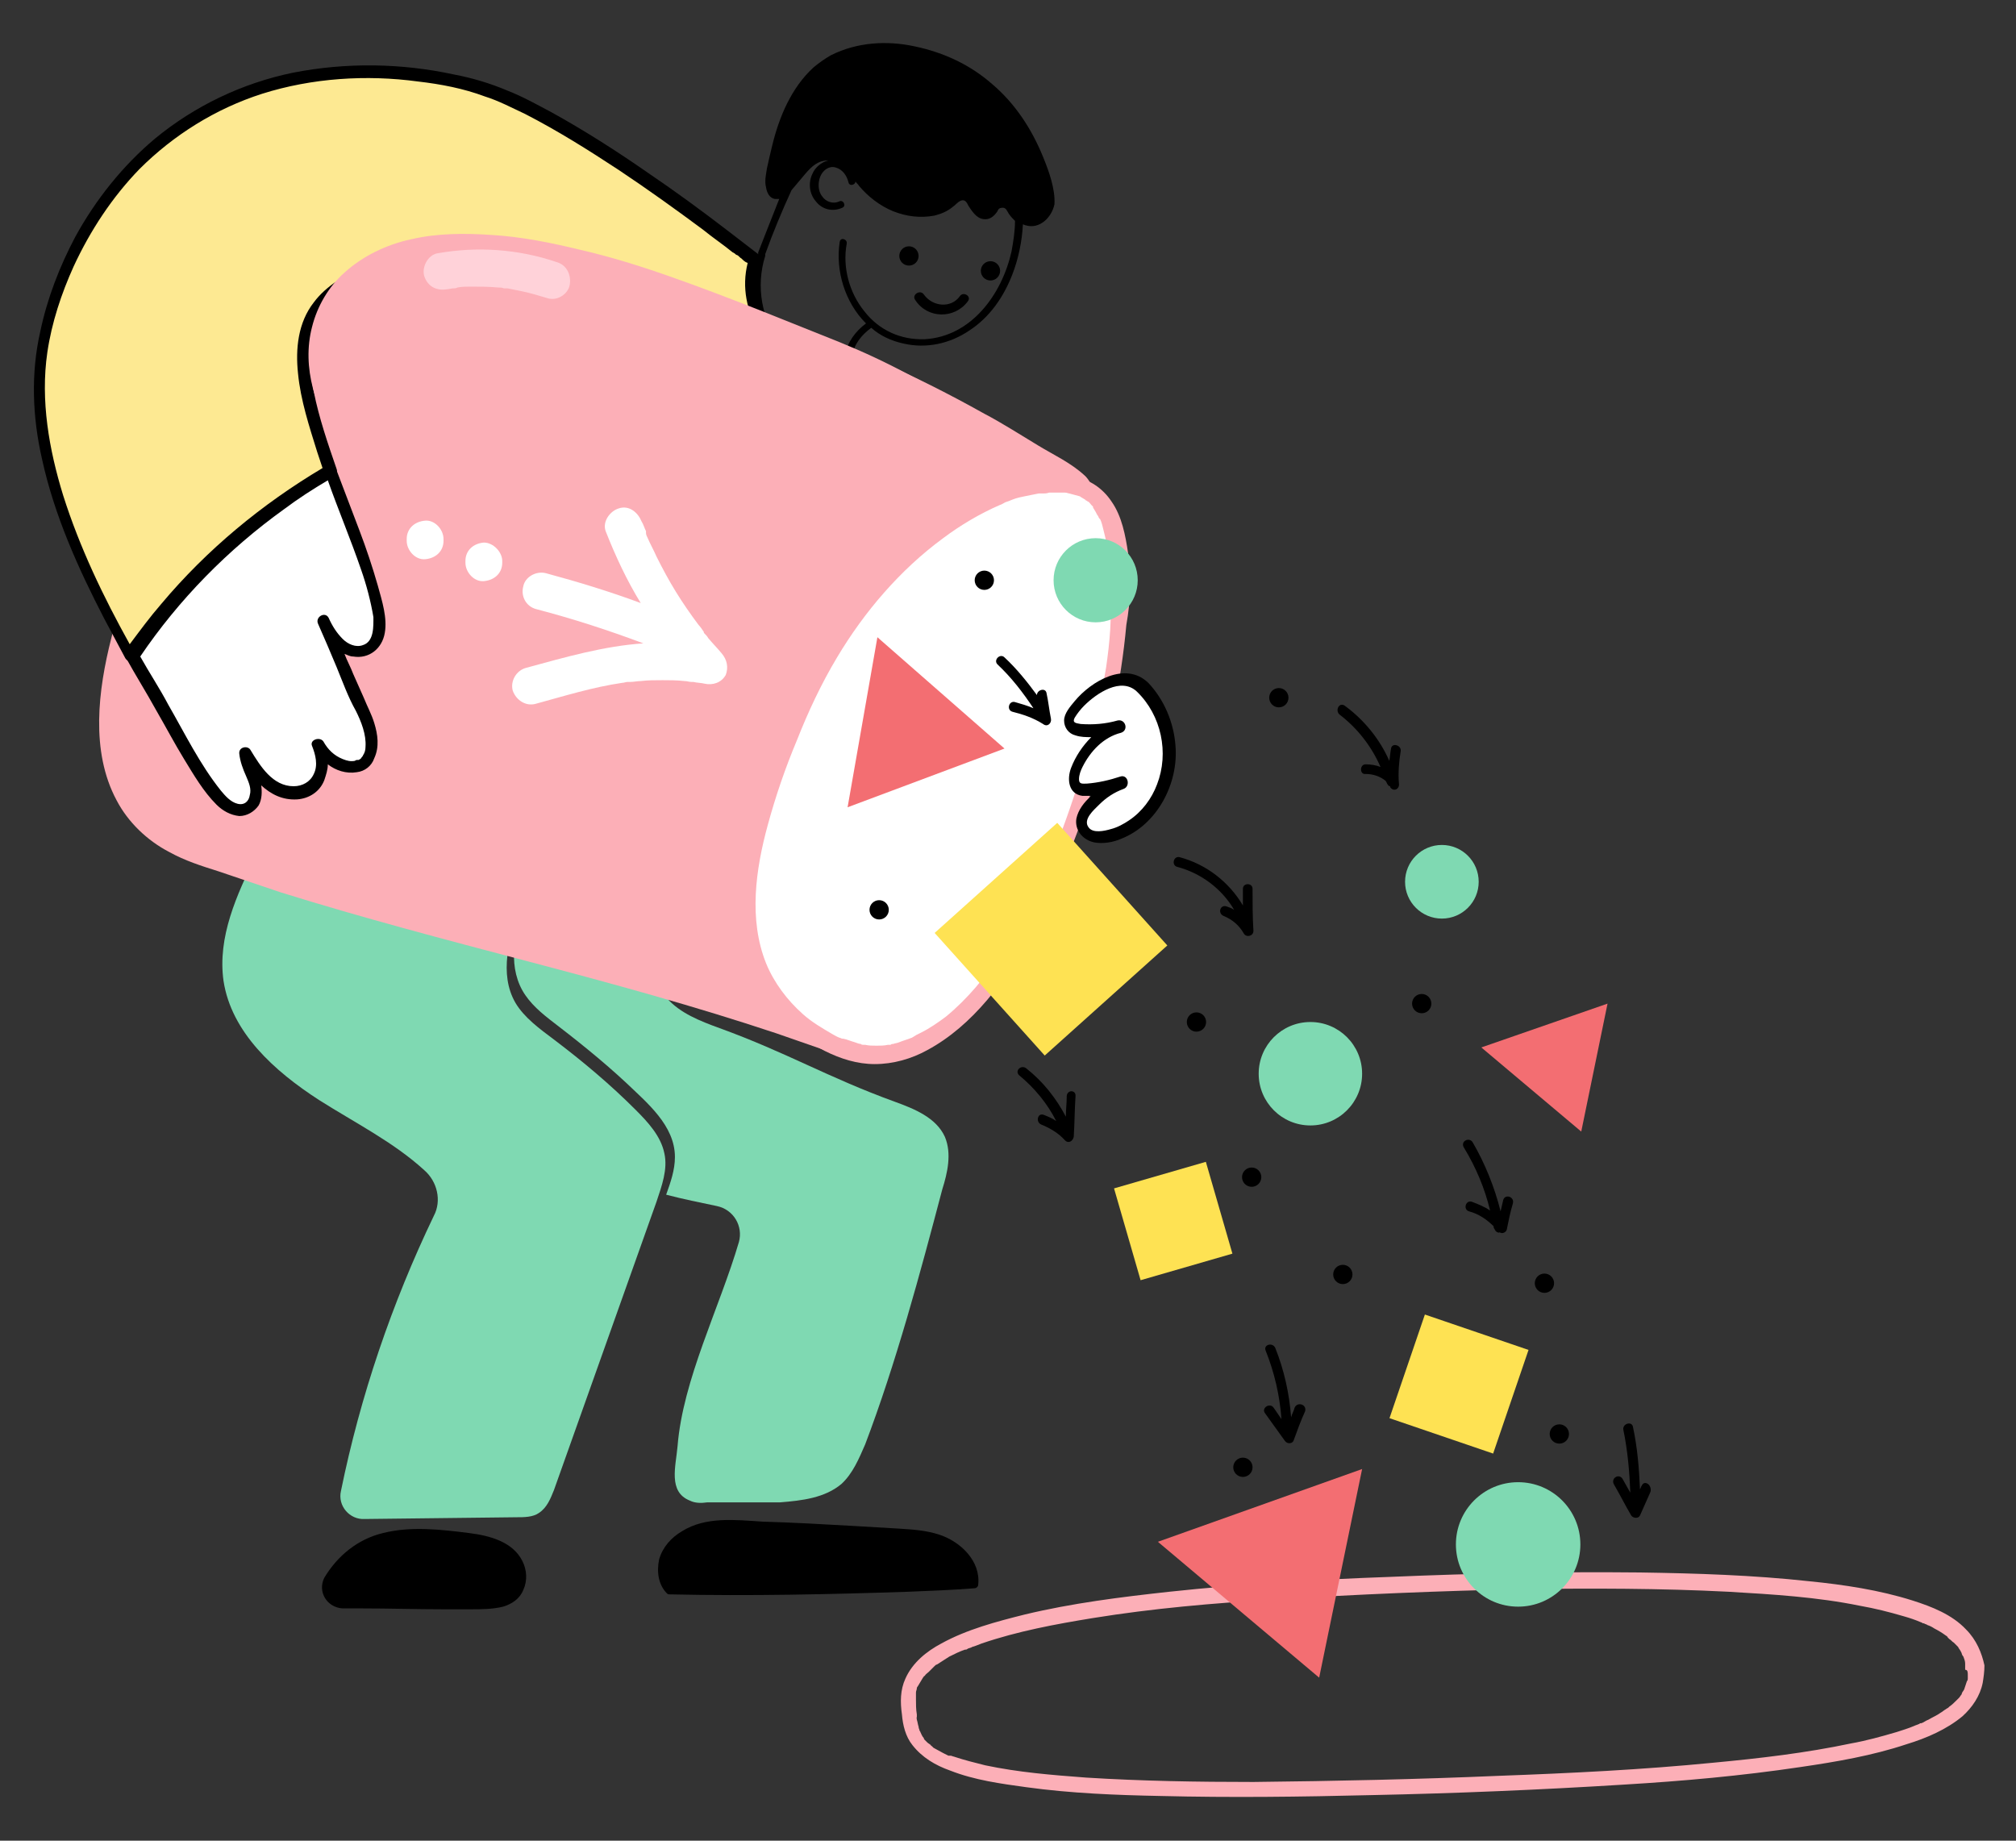 <?xml version="1.0" encoding="utf-8"?>
<!-- Generator: Adobe Illustrator 24.0.1, SVG Export Plug-In . SVG Version: 6.00 Build 0)  -->
<svg version="1.1" id="Layer_1" xmlns="http://www.w3.org/2000/svg" xmlns:xlink="http://www.w3.org/1999/xlink" x="0px" y="0px"
	 viewBox="0 0 230 210" style="enable-background:new 0 0 230 210;" xml:space="preserve">
<rect x="0" y="0" width="230" height="210" fill="#333333" stroke="none"/>
<style type="text/css">
	.st0{fill:#7FD9B2;}
	.st1{fill:#FCAFB7;}
	.st2{fill:#FFFFFF;}
	.st3{fill:#F36E72;}
	.st4{fill:#FEE253;}
	.st5{fill:#FDE992;}
	.st6{fill:#FFD2D9;}
</style>
<g>
	<path class="st0" d="M29.2,97.6c-2.2,4.5-4.4,9.3-3.7,14.3c0.9,5.9,5.8,10.3,10.9,13.6c4.1,2.6,8.5,4.8,12,8c1.5,1.3,2,3.5,1.1,5.2
		c-4.8,10-8.4,20.6-10.6,31.4c-0.4,1.7,1,3.3,2.7,3.2l17.3-0.2c0.9,0,1.9,0,2.6-0.5c0.9-0.6,1.3-1.6,1.7-2.6
		c3.9-11,7.8-21.9,11.7-32.9c0.6-1.8,1.3-3.7,0.9-5.5c-0.4-2-1.9-3.6-3.3-5c-2.9-2.9-6-5.5-9.3-8c-1.6-1.2-3.4-2.5-4.4-4.2
		c-1.9-3.3-0.7-7.4,0.5-11C52.3,96.7,38.5,95.3,29.2,97.6z"/>
	<g>
		<path class="st0" d="M107.8,129.7c-1-2.2-3.5-3.2-5.7-4c-7.7-2.8-12.3-5.6-20-8.4c-2.2-0.8-4.5-1.7-6-3.4s-1.9-4.7-0.2-6.3l0-0.1
			c-3.7-4.4-9.3-7.2-15.1-7.5c-1,0-2,0-3,0.2c0.8,0.5,1.5,1.1,2.2,1.7c0.1,0.1,0.2,0.3,0.1,0.4c-0.5,1.6-1.1,3.3-1.3,5
			c-0.3,1.7-0.2,3.5,0.5,5.1c0.7,1.6,2,2.8,3.4,3.9c3,2.3,5.9,4.6,8.7,7.2c2.4,2.3,5.6,4.9,5.6,8.5c0,1.5-0.5,2.9-1,4.3
			c1.9,0.5,3.9,0.9,5.8,1.3c1.9,0.4,3,2.3,2.5,4.1c-2.2,7.5-6.4,15.7-7,23.3c-0.2,2.3-1.1,5.2,1.4,6.2c0.6,0.3,1.3,0.3,2,0.2l8.3,0
			c2.5-0.2,5.1-0.5,7-2.1c1.3-1.2,2-2.9,2.7-4.5c3.5-9.2,6.3-19.6,8.8-29.1C108.1,133.8,108.6,131.6,107.8,129.7z"/>
	</g>
	<g>
		<path class="st1" d="M123,55.1c-1.5-1.4-3.6-2.4-5.3-3.4c-6.3-3.9-12.9-7.5-19.7-10.4c-14.2-6-29.3-9.1-44.3-12.3
			c-8-1.7-24.9,7.4-33.5,26.3c-8.6,18.8-12.9,36.6,1.9,42c24.5,8.9,49.1,12.9,73.5,21.9c0,0,25-54.9,26.6-59.1
			C123,58.5,124.4,56.4,123,55.1z"/>
		<g>
			<path class="st1" d="M123.8,54.3c-1.6-1.5-3.6-2.4-5.4-3.5c-2-1.2-4-2.5-6.1-3.6c-4.1-2.3-8.3-4.4-12.6-6.3
				C91,37,81.8,34.3,72.6,32.1c-4.6-1.1-9.2-2.1-13.9-3.1c-2.8-0.6-5.6-1.5-8.6-1.2C44.9,28.4,40,31,35.8,34.1
				c-5.8,4.3-10.6,9.8-14.1,16c-2.1,3.7-3.8,7.6-5.3,11.5c-1.5,3.6-2.8,7.4-3.7,11.2c-1.5,5.9-2.4,12.9,0.6,18.5
				c1.3,2.5,3.5,4.6,6,5.9c1.8,1,3.7,1.6,5.6,2.2c2.4,0.8,4.7,1.6,7.1,2.4c9.3,2.9,18.8,5.4,28.3,7.9c9.5,2.5,19,5.1,28.3,8.2
				c2.3,0.8,4.6,1.6,6.9,2.4c0.4,0.2,1.1-0.1,1.3-0.5c0.9-2,1.8-4,2.7-6c2.2-4.8,4.3-9.6,6.5-14.4c2.6-5.8,5.2-11.5,7.8-17.3
				c2.2-4.9,4.5-9.9,6.7-14.8c0.7-1.6,1.4-3.2,2.1-4.7c0.2-0.6,0.5-1.1,0.7-1.7c0.4-1.1,1-2.1,1.3-3.2
				C124.9,56.4,124.7,55.2,123.8,54.3c-1-1-2.6,0.6-1.6,1.6c0.3,0.3,0.3,0.5,0.3,0.9c-0.1,0.4-0.3,1-0.5,1.4
				c-0.3,0.6-0.5,1.2-0.8,1.8c0,0.1-0.1,0.2-0.1,0.2c-0.1,0.2,0.1-0.3,0.1-0.1c0,0.1,0,0.1-0.1,0.2c-0.1,0.2-0.2,0.5-0.3,0.7
				c-0.6,1.5-1.3,2.9-1.9,4.4c-2.1,4.7-4.2,9.4-6.4,14.2c-2.6,5.7-5.1,11.4-7.7,17.1c-2.2,4.9-4.5,9.9-6.7,14.8
				c-0.7,1.6-1.5,3.2-2.2,4.9c-0.3,0.8-0.8,1.5-1,2.3c0,0,0,0.1,0,0.1c0.4-0.2,0.9-0.3,1.3-0.5c-9.1-3.4-18.5-6.1-27.9-8.7
				c-9.2-2.5-18.5-4.9-27.7-7.5c-4.7-1.4-9.3-2.8-14-4.4c-1.2-0.4-2.3-0.8-3.5-1.2c-0.8-0.3-1.4-0.5-2.2-0.9
				c-0.6-0.3-1.3-0.7-1.9-1.1c-0.1-0.1-0.3-0.2-0.4-0.3c0,0-0.2-0.1,0,0c-0.1,0-0.1-0.1-0.2-0.1c-0.3-0.2-0.5-0.5-0.8-0.7
				c-1-1-1.6-1.7-2.3-3c-0.4-0.7-0.5-1-0.7-1.6c-0.2-0.6-0.4-1.3-0.5-1.9c-0.1-0.3-0.1-0.6-0.2-1c-0.1-0.5-0.1-0.5-0.1-0.9
				c-0.1-0.7-0.1-1.4-0.1-2.2c0-1.5,0.1-3.1,0.3-4.5c1.1-7.5,4-14.8,7.1-21.7c3-6.7,7.2-12.8,12.7-17.7c2.2-2,4.6-3.8,7.2-5.3
				c2.3-1.3,4.3-2.2,6.8-2.9c0.5-0.1,1-0.3,1.6-0.4c0.2,0,0.5-0.1,0.7-0.1c0.2,0,0,0-0.1,0c0.1,0,0.1,0,0.2,0c0.1,0,0.3,0,0.4,0
				c0.5,0,0.9-0.1,1.4-0.1c0.2,0,0.4,0,0.6,0c0.1,0,0.2,0,0.3,0c0.4,0-0.2,0,0.1,0c2,0.3,4,0.8,5.9,1.2c2.3,0.5,4.5,1,6.8,1.5
				c9.1,2,18.1,4.3,26.9,7.6c8.7,3.2,16.8,7.5,24.7,12.4c1.7,1,3.5,1.9,4.9,3.2C123.3,56.9,124.9,55.3,123.8,54.3z"/>
		</g>
	</g>
	<path class="st2" d="M119.7,100.7c8-17.5,11.6-41.5,4.2-44.9C116.4,52.3,100,62,92,79.5s-11,32.3,3.1,39.5
		C102.3,122.8,111.8,118.2,119.7,100.7z"/>
	<path class="st1" d="M128.7,63.1c-0.3-2-0.7-4.2-1.9-5.9c-1-1.5-2.5-2.5-4.2-2.8c-4.3-0.9-8.9,1-12.6,3.1
		c-5.3,3.1-9.8,7.5-13.5,12.4c-2.1,2.8-3.9,5.9-5.4,9.1c-1.5,3.4-3,6.8-4.2,10.3c-1.9,5.7-3.5,12-2.4,18c0.5,2.5,1.5,5,3,7.1
		c1.8,2.3,4.1,4.2,6.6,5.5c1.8,0.9,3.7,1.5,5.7,1.5c2.1,0,4.2-0.6,6-1.6c5.2-2.8,9-8,11.8-13.1c1-1.8,1.9-3.6,2.7-5.4
		c2.9-6.5,5.2-13.3,6.7-20.2c0.7-3.2,1.2-6.5,1.5-9.8C129,68.5,129.1,65.8,128.7,63.1z M126.2,76.1c-1.1,6.7-3,13.3-5.4,19.6
		c-0.6,1.5-1.2,3-1.9,4.4c-2.7,5.8-6,11.8-11,15.9c-0.8,0.6-1.8,1.3-2.8,1.8c-0.2,0.1-0.4,0.2-0.6,0.3c-0.1,0.1-0.2,0.1-0.3,0.2
		c0,0,0,0,0,0c-0.1,0-0.1,0.1-0.2,0.1c-0.5,0.2-0.9,0.3-1.4,0.5c-0.2,0.1-0.4,0.1-0.7,0.2c-0.1,0-0.2,0-0.3,0.1c0,0-0.2,0-0.3,0
		c-0.4,0.1-0.9,0.1-1.3,0.1c-0.4,0-0.9,0-1.3-0.1c-0.1,0-0.1,0-0.2,0c-0.1,0-0.2,0-0.3-0.1c-0.2,0-0.4-0.1-0.7-0.2
		c-0.4-0.1-0.8-0.3-1.3-0.4c0,0,0,0,0,0c0,0,0,0-0.1,0c-0.1,0-0.2-0.1-0.3-0.1c-0.3-0.1-0.6-0.3-0.8-0.4c-1.2-0.7-2.4-1.4-3.4-2.3
		c-1.8-1.6-3.3-3.6-4.2-5.8c-2-5-1.2-10.7,0.2-15.8c0.9-3.3,2-6.5,3.3-9.6c1.3-3.3,2.8-6.5,4.6-9.5c3.1-5.2,7.2-10,12.1-13.6
		c2-1.5,4.2-2.8,6.5-3.8c0.1,0,0.4-0.2,0.6-0.3c0.3-0.1,0.6-0.2,0.8-0.3c0.5-0.2,1-0.3,1.5-0.4c0.5-0.1,1-0.2,1.5-0.3
		c0.1,0,0.2,0,0.3,0c0,0,0.2,0,0.2,0c0.2,0,0.4,0,0.7-0.1c0.4,0,0.9,0,1.3,0c0.1,0,0.2,0,0.3,0c0,0,0.1,0,0.2,0
		c0.2,0,0.4,0.1,0.5,0.1c0.4,0.1,0.7,0.2,1.1,0.3c0,0,0,0,0,0c0,0,0,0,0,0c0.1,0,0.2,0.1,0.2,0.1c0.2,0.1,0.3,0.2,0.5,0.3
		c0,0,0,0,0.1,0.1c0.1,0,0.1,0.1,0.2,0.1c0.2,0.1,0.3,0.3,0.4,0.4c0.1,0.1,0.1,0.1,0.2,0.2c0,0,0,0,0,0c0,0,0,0,0,0.1
		c0.1,0.2,0.2,0.3,0.3,0.5c0.1,0.2,0.2,0.4,0.3,0.5c0,0.1,0.1,0.2,0.1,0.2c0,0,0,0.1,0.1,0.1c0,0,0,0,0,0c0,0,0,0,0,0
		c0.2,0.4,0.3,0.9,0.4,1.3c0.6,2.2,0.7,4.4,0.7,6.8C126.9,70.4,126.6,73.3,126.2,76.1z"/>
	<path class="st1" d="M224.3,185.9c-1.6-1.7-3.9-2.6-6.1-3.3c-3.8-1.2-7.8-1.8-11.8-2.2c-6.4-0.7-12.8-0.9-19.3-1
		c-9.5-0.1-18.9,0.1-28.4,0.5c-8.4,0.3-16.9,0.8-25.3,1.7c-5.5,0.6-11.1,1.3-16.5,2.6c-3.2,0.8-6.6,1.7-9.5,3.3
		c-1.7,0.9-3.3,2.2-4.1,4c-0.6,1.3-0.6,2.7-0.4,4.1c0.1,1.2,0.4,2.5,1.2,3.5c1.1,1.4,2.6,2.3,4.3,2.9c2.8,1.1,5.8,1.5,8.7,1.9
		c5.1,0.7,10.2,0.9,15.3,1c8,0.2,16,0.1,24.1-0.1c9.6-0.2,19.2-0.6,28.8-1.2c6.7-0.4,13.4-1,20.1-2c4.1-0.6,8.2-1.3,12.1-2.6
		c2.3-0.7,4.6-1.7,6.4-3.2c1.1-1,2-2.3,2.3-3.8c0.1-0.6,0.2-1.3,0.2-2C226.1,188.6,225.5,187.1,224.3,185.9z M219.7,184.9
		C219.6,184.9,219.6,184.9,219.7,184.9L219.7,184.9z M219.1,196.7C219.1,196.7,219.1,196.7,219.1,196.7L219.1,196.7z M224.5,191.1
		c0,0.1,0,0.4,0,0.4c0,0.1,0,0.2-0.1,0.3c-0.1,0.3-0.2,0.6-0.3,0.9c0,0,0,0,0,0c0,0,0,0,0,0c0,0.1-0.1,0.1-0.1,0.2
		c-0.1,0.1-0.2,0.3-0.2,0.4c-0.1,0.1-0.2,0.3-0.3,0.4c0,0,0,0,0,0c0,0,0,0,0,0c-0.1,0.1-0.1,0.1-0.2,0.2c-0.3,0.3-0.6,0.6-0.9,0.8
		c0,0-0.1,0.1-0.1,0.1c-0.1,0.1-0.2,0.1-0.3,0.2c-0.2,0.1-0.4,0.3-0.6,0.4c-0.4,0.3-0.9,0.5-1.4,0.8c-0.3,0.1-0.5,0.3-0.8,0.4
		c0,0,0,0-0.1,0c-0.1,0-0.1,0.1-0.2,0.1c-0.2,0.1-0.3,0.1-0.5,0.2c-0.7,0.3-1.4,0.5-2,0.7c-1.7,0.5-3.5,1-5.2,1.3
		c-5.2,1.1-10.4,1.7-15.7,2.2c-8.1,0.8-16.3,1.2-24.5,1.5c-9.3,0.4-18.7,0.6-28,0.7c-6.4,0-12.7-0.1-19.1-0.5
		c-4-0.3-7.7-0.6-11.5-1.4c-1.2-0.3-2.4-0.6-3.6-1c-0.1,0-0.2-0.1-0.4-0.1c-0.1,0-0.1,0-0.1,0c0,0,0,0-0.1,0
		c-0.2-0.1-0.4-0.2-0.6-0.3c-0.4-0.2-0.7-0.4-1.1-0.6c-0.1-0.1-0.1-0.1-0.2-0.2c0,0-0.1,0-0.1-0.1c-0.1-0.1-0.3-0.2-0.4-0.3
		c-0.1-0.1-0.2-0.2-0.3-0.3c-0.1-0.1-0.1-0.1-0.1-0.2c0,0,0,0,0,0c-0.2-0.2-0.3-0.5-0.4-0.7c0-0.1-0.1-0.1-0.1-0.2c0,0,0,0,0,0
		c0-0.1-0.1-0.2-0.1-0.4c-0.1-0.3-0.1-0.5-0.2-0.8c0-0.1-0.1-0.6,0-0.2c0-0.1,0-0.3,0-0.4c-0.1-0.6-0.1-1.1-0.1-1.7
		c0-0.2,0-0.3,0-0.5c0,0,0,0,0,0c0,0,0,0,0,0c0-0.1,0-0.2,0-0.3c0-0.2,0.1-0.3,0.1-0.5c0-0.1,0.1-0.2,0.1-0.2c0,0,0,0,0,0
		c0,0,0,0,0,0c0.2-0.3,0.4-0.7,0.6-1c0,0,0,0,0,0c0,0,0,0,0,0c0.1-0.1,0.1-0.2,0.2-0.2c0.1-0.2,0.3-0.3,0.5-0.5
		c0.2-0.2,0.3-0.3,0.5-0.5c0,0,0.1-0.1,0.1-0.1c0,0,0,0,0,0c0,0,0,0,0,0c0.1-0.1,0.2-0.2,0.3-0.2c0.5-0.3,0.9-0.6,1.4-0.9
		c0.6-0.3,1.2-0.6,1.8-0.8c0,0,0,0,0,0c0,0,0,0,0.1,0c0.1,0,0.2-0.1,0.2-0.1c0.2-0.1,0.4-0.1,0.5-0.2c0.4-0.1,0.8-0.3,1.1-0.4
		c4.1-1.4,8.4-2.2,12.7-2.9c6.8-1.1,13.7-1.7,20.5-2.1c9.5-0.6,19.1-1,28.6-1.2c7.8-0.1,15.6-0.1,23.4,0.3c5.1,0.3,10.1,0.6,15,1.6
		c1.7,0.3,3.3,0.7,5,1.2c0.7,0.2,1.3,0.4,2,0.7c0.1,0,0.1,0.1,0.2,0.1c0,0,0,0,0.1,0c0.1,0.1,0.3,0.1,0.4,0.2
		c0.3,0.1,0.5,0.2,0.8,0.4c0.4,0.2,0.9,0.5,1.3,0.8c0,0,0.2,0.1,0.2,0.2c0.1,0.1,0.1,0.1,0.2,0.2c0.2,0.1,0.3,0.3,0.5,0.4
		c0.1,0.1,0.3,0.3,0.4,0.4c0,0,0.1,0.1,0.1,0.1c0,0.1,0.1,0.1,0.1,0.2c0.1,0.1,0.2,0.3,0.3,0.5c0,0.1,0.1,0.3,0.2,0.4
		c0.1,0.3,0.2,0.5,0.2,0.8c0,0.1,0,0.2,0,0.2c0,0,0,0,0,0c0,0,0,0,0,0c0,0.2,0,0.3,0,0.5C224.5,190.5,224.5,190.8,224.5,191.1z"/>
	<g>
		<circle class="st0" cx="149.5" cy="122.5" r="5.9"/>
	</g>
	<g>
		<circle class="st0" cx="164.5" cy="100.6" r="4.2"/>
	</g>
	<g>
		<circle class="st0" cx="173.2" cy="176.2" r="7.1"/>
	</g>
	<g>
		<circle class="st0" cx="125" cy="66.2" r="4.8"/>
	</g>
	<polygon class="st3" points="114.6,85.4 96.7,92.1 100.1,72.7 	"/>
	<polygon class="st3" points="180.4,129.1 169,119.5 183.4,114.5 	"/>
	<polygon class="st3" points="150.5,191.4 132.1,175.9 155.4,167.6 	"/>
	
		<rect x="160.3" y="151.7" transform="matrix(0.946 0.323 -0.323 0.946 59.916 -45.313)" class="st4" width="12.5" height="12.5"/>
	
		<rect x="128.3" y="133.9" transform="matrix(0.961 -0.278 0.278 0.961 -33.423 42.571)" class="st4" width="10.9" height="10.9"/>
	
		<rect x="110.4" y="97.8" transform="matrix(-0.668 -0.744 0.744 -0.668 120.174 267.892)" class="st4" width="18.8" height="18.8"/>
	<path d="M142.9,101.4c0-0.7-1.1-0.7-1.1,0c0,0.6,0,1.3,0,1.9c-1.6-2.7-4.2-4.7-7.2-5.5c-0.7-0.2-1,0.9-0.3,1.1
		c2.7,0.7,5.1,2.5,6.5,4.9c-0.3-0.2-0.6-0.3-0.9-0.4c-0.7-0.2-1,0.8-0.3,1.1c1,0.4,1.8,1.1,2.3,2c0.3,0.5,1.1,0.3,1.1-0.3
		C142.9,104.6,142.9,103,142.9,101.4z"/>
	<path d="M171.5,136.9c-0.1,0.4-0.2,0.9-0.3,1.3c-0.7-2.8-1.8-5.5-3.2-7.9c-0.4-0.6-1.4-0.1-1,0.6c1.4,2.3,2.4,4.7,3,7.2
		c-0.6-0.4-1.3-0.7-2.1-1c-0.7-0.2-1,0.9-0.3,1.1c1.1,0.3,2,0.9,2.8,1.7c0,0.1,0,0.2,0.1,0.3c0.1,0.3,0.4,0.5,0.6,0.4
		c0.3,0.2,0.7,0,0.8-0.3c0.2-1,0.4-2,0.7-3C172.8,136.5,171.7,136.2,171.5,136.9z"/>
	<path d="M159.8,85.7c0.1-0.7-1-1-1.1-0.3c-0.1,0.5-0.1,0.9-0.2,1.4c-1.1-2.5-2.9-4.7-5.1-6.3c-0.6-0.4-1.1,0.5-0.6,1
		c2.1,1.6,3.7,3.7,4.7,6c-0.5-0.2-1.1-0.3-1.7-0.3c-0.7,0-0.7,1.2,0,1.1c0.9,0,1.7,0.3,2.3,0.8c0,0.1,0.1,0.1,0.1,0.2
		c0.1,0.2,0.2,0.4,0.4,0.4c0,0,0,0,0,0.1c0.4,0.6,1.1,0.2,1-0.4C159.5,88.2,159.6,86.9,159.8,85.7z"/>
	<path d="M119.9,82c-0.2-1-0.3-2-0.5-2.9c-0.1-0.7-1.1-0.4-1.1,0.2c-1.1-1.5-2.3-3-3.7-4.3c-0.5-0.5-1.3,0.3-0.8,0.8
		c1.6,1.5,2.9,3.2,4.1,5c-0.7-0.3-1.4-0.5-2.1-0.7c-0.7-0.2-1,0.9-0.3,1.1c1.2,0.3,2.4,0.7,3.5,1.4C119.5,83,120,82.5,119.9,82z"/>
	<path d="M121.7,125.1c0,0.8-0.1,1.5-0.1,2.3c-1.1-2.1-2.6-4-4.5-5.5c-0.6-0.5-1.4,0.3-0.8,0.8c1.7,1.4,3.2,3.2,4.2,5.2
		c-0.4-0.3-0.9-0.5-1.4-0.7c-0.7-0.3-1,0.8-0.3,1.1c1,0.4,2,1,2.7,1.8c0.4,0.4,0.9,0.1,1-0.4c0.1-1.5,0.1-3.1,0.2-4.6
		C122.8,124.3,121.7,124.3,121.7,125.1z"/>
	<path d="M147.7,160.6c-0.1,0.4-0.3,0.7-0.4,1.1c-0.2-2.7-0.8-5.4-1.8-7.9c-0.3-0.7-1.4-0.4-1.1,0.3c1,2.5,1.6,5.1,1.8,7.8
		c-0.3-0.4-0.6-0.9-0.9-1.3c-0.4-0.6-1.4,0-1,0.6c0.8,1.1,1.5,2.1,2.3,3.2c0.3,0.4,0.9,0.3,1-0.1c0.4-1.1,0.8-2.2,1.3-3.3
		C149.1,160.2,148,159.9,147.7,160.6z"/>
	<path d="M187.3,169.5c-0.1,0.1-0.1,0.3-0.2,0.4c-0.1-2.4-0.3-4.8-0.8-7.1c-0.1-0.7-1.2-0.4-1.1,0.3c0.5,2.4,0.7,4.8,0.8,7.2
		c-0.3-0.5-0.6-1.1-0.9-1.6c-0.4-0.6-1.3-0.1-1,0.6c0.7,1.2,1.3,2.4,2,3.6c0.2,0.3,0.8,0.4,1,0c0.4-0.9,0.8-1.8,1.2-2.7
		C188.5,169.4,187.6,168.8,187.3,169.5z"/>
	<g>
		<circle cx="176.2" cy="146.4" r="1.1"/>
	</g>
	<g>
		<circle cx="142.8" cy="134.3" r="1.1"/>
	</g>
	<g>
		<circle cx="136.5" cy="116.6" r="1.1"/>
	</g>
	<g>
		<circle cx="141.8" cy="167.4" r="1.1"/>
	</g>
	<g>
		<circle cx="153.2" cy="145.4" r="1.1"/>
	</g>
	<g>
		<circle cx="177.9" cy="163.6" r="1.1"/>
	</g>
	<g>
		<circle cx="162.2" cy="114.5" r="1.1"/>
	</g>
	<g>
		<circle cx="100.3" cy="103.8" r="1.1"/>
	</g>
	<g>
		<circle cx="145.9" cy="79.6" r="1.1"/>
	</g>
	<g>
		<circle cx="112.3" cy="66.2" r="1.1"/>
	</g>
	<g>
		<circle cx="103.7" cy="29.2" r="1.1"/>
	</g>
	<g>
		<circle cx="113" cy="30.9" r="1.1"/>
	</g>
	<path d="M109.5,33.8c-1,1.4-3.1,1.2-4.1-0.2c-0.4-0.6-1.4,0-1,0.6c1.4,2.2,4.5,2.2,6,0.2C110.9,33.8,109.9,33.2,109.5,33.8z"/>
	<path d="M119,17.9c-1.3-3.2-3.2-6.1-5.8-8.3c-2.5-2.2-5.5-3.6-8.8-4.3c-3.2-0.7-6.6-0.5-9.6,1c-0.7,0.4-1.4,0.9-2,1.4
		c-2.5,2.3-3.9,5.6-4.7,8.9c-0.2,0.8-0.4,1.7-0.6,2.6c-0.1,0.7-0.3,1.4-0.1,2.2c0.1,0.6,0.4,1.2,1,1.3c0.2,0,0.3,0,0.5,0
		c-0.5,1.3-1,2.5-1.5,3.8c-0.3,0.8-0.6,1.5-0.9,2.3c0,0.1,0,0.2,0,0.2c-1.1,3.6-0.5,7.8,1.9,10.8c0.3,0.4,1.1,0,0.7-0.4
		c-2.2-2.9-2.9-6.7-1.8-10.2c0-0.1,0-0.1,0-0.2c0.9-2.5,1.9-4.9,3-7.3c0.5-0.6,1.1-1.3,1.6-1.9c0.7-0.8,1.4-1.5,2.6-1.5
		c-0.8,0.2-1.5,0.8-1.8,1.5c-0.5,1-0.4,2.3,0.4,3.2c0.7,0.9,1.9,1.2,3,0.7c0.5-0.2,0.1-1-0.4-0.7c-0.7,0.3-1.5,0-1.9-0.6
		c-0.5-0.6-0.5-1.6-0.2-2.3c0.3-0.7,1-1.2,1.7-1c0.8,0.2,1.3,0.9,1.5,1.7c0.1,0.5,0.8,0.3,0.8-0.1c0.1,0.2,0.3,0.3,0.4,0.5
		c1,1.2,2.4,2.3,3.9,2.9c1.5,0.6,3.1,0.8,4.7,0.5c0.8-0.2,1.5-0.5,2.1-1c0.3-0.2,0.5-0.5,0.9-0.7c0.5-0.2,0.7,0.2,0.9,0.6
		c0.4,0.6,0.9,1.4,1.7,1.5c0.7,0.1,1.2-0.3,1.6-0.9c0.1-0.3,0.3-0.4,0.6-0.4c0.4,0,0.5,0.4,0.7,0.7c0.2,0.3,0.5,0.6,0.7,0.8
		c0,1.2-0.2,2.4-0.4,3.5c-1.1,4.9-4.6,9.7-9.9,10c-2.7,0.1-5.2-1-6.9-3.2c-1.7-2.1-2.5-5-2-7.7c0.1-0.5-0.7-0.8-0.8-0.2
		c-0.5,3.3,0.6,6.9,3,9.3c-1.2,0.9-2.1,2.1-2.4,3.6c-0.1,0.5,0.7,0.8,0.8,0.2c0.2-1.4,1.1-2.5,2.2-3.3c1,0.9,2.3,1.5,3.7,1.8
		c2.6,0.6,5.3,0,7.5-1.5c2.3-1.5,3.9-3.8,4.9-6.4c0.7-1.8,1.1-3.8,1.2-5.7c0.1,0,0.2,0.1,0.3,0.1c1.6,0.5,3-0.9,3.3-2.4
		C120.4,21.6,119.7,19.6,119,17.9z"/>
	<path d="M107.2,175.1c-1.5-0.5-3-0.6-4.6-0.7c-1.7-0.1-3.4-0.2-5.1-0.3c-3.5-0.2-7-0.4-10.5-0.5c-3.1-0.2-6.5-0.6-9.2,1.1
		c-1.2,0.7-2.2,1.8-2.6,3.2c-0.3,1.4-0.1,2.9,0.9,3.9c0.1,0.1,0.2,0.1,0.3,0.1c0,0,0.1,0,0.1,0c9,0.2,18.1,0,27.1-0.3
		c2.5-0.1,5.1-0.2,7.6-0.4c0.2,0,0.4-0.2,0.4-0.4C111.9,178.1,109.6,175.9,107.2,175.1z"/>
	<path d="M53.5,174.9c-3.2-0.4-6.6-0.8-9.8,0c-2.9,0.7-5.2,2.6-6.7,5.1c-0.8,1.6,0.3,3.4,2.1,3.5c0.8,0,1.6,0,2.3,0
		c3,0,6.1,0.1,9.1,0.1c1.1,0,2.1,0,3.2,0c1.2,0,2.5,0,3.7-0.3c1-0.3,1.9-0.9,2.3-1.9c0.5-1.1,0.4-2.3-0.1-3.3
		C58.5,175.9,55.9,175.2,53.5,174.9z"/>
	<path class="st2" d="M130.4,78.3c-0.7-0.8-1.7-1.1-2.7-0.9c-2,0.5-3.9,1.7-5.3,3.6c-0.3,0.4-0.6,1-0.4,1.5c0.2,0.5,0.6,0.6,1.1,0.6
		c1.6,0.2,3.2,0.1,4.7-0.4c-2.2,0.5-4.2,2.5-5.1,5c-0.2,0.6-0.4,1.4,0,1.9c0.3,0.3,0.7,0.4,1.1,0.3c1.4-0.1,2.8-0.3,4.1-0.8
		c-1.5,0.6-2.9,1.6-4,2.9c-0.3,0.4-0.7,0.9-0.7,1.5c0,0.6,0.4,1.1,0.8,1.4s1,0.3,1.5,0.3c3.5-0.2,6.7-3.4,7.5-7.4
		C133.9,84.5,132.7,80.7,130.4,78.3z"/>
	<path d="M134.1,85c-0.2-2.6-1.3-5.2-3.1-7.1c-2.6-2.5-6.5-0.2-8.4,2.1c-0.5,0.6-1.2,1.4-1.2,2.2c0,0.8,0.5,1.5,1.3,1.7
		c0.6,0.2,1.2,0.2,1.8,0.2c-1,1-1.8,2.2-2.3,3.5c-0.5,1.3-0.3,3,1.3,3.2c0.3,0,0.6,0,1,0c-0.8,0.7-1.5,1.6-1.7,2.6
		c-0.2,1.3,0.7,2.4,2,2.7c1,0.2,2.2,0,3.1-0.4C132,94.1,134.5,89.4,134.1,85z M132,89.5c-0.6,1.6-1.7,3.1-3.2,4.1
		c-0.6,0.4-1.3,0.8-2.1,1c-0.7,0.2-2,0.5-2.5-0.2c-0.7-0.9,0.6-2,1.2-2.6c0.8-0.8,1.7-1.4,2.8-1.8c0.8-0.3,0.5-1.7-0.4-1.4
		c-1.2,0.4-2.5,0.7-3.8,0.8c-0.5,0-0.9,0.1-0.9-0.5c0-0.5,0.2-1,0.4-1.4c0.9-1.8,2.4-3.4,4.4-3.9c0.9-0.3,0.5-1.6-0.4-1.4
		c-1.4,0.4-2.8,0.5-4.2,0.4c-0.5-0.1-1-0.1-0.7-0.7c0.3-0.5,0.7-1,1.1-1.4c1.4-1.4,4.2-3.3,6-1.6C132.5,81.6,133.4,85.9,132,89.5z"
		/>
	<path class="st2" d="M37.6,53.7C28.7,59,20.7,66.2,15,74.8c0.7,1.3,1.5,2.6,2.2,3.9c2.4,4.1,4.3,8.1,7.2,11.9
		c0.5,0.6,1,1.2,1.7,1.6c0.7,0.4,1.6,0.5,2.2,0.1c0.9-0.6,1-2,0.6-3c-0.3-1.1-1-2-1-3.1c0.9,1.4,1.8,2.8,3.1,3.7
		c1.4,0.9,3.3,1.1,4.6,0c1-0.9,1.2-2.3,1-3.6c-0.1-0.4-0.2-0.8-0.4-1.2c0.3,0.4,0.5,0.8,0.8,1.1c0.9,1,2.3,1.6,3.6,1.4
		s2.9-2.2,0.4-7c-1.2-2.9-2.9-6.7-4.1-9.6c0.5,1,1.1,2,2,2.7c0.9,0.7,2.2,1,3.2,0.4c1.4-0.8,1.4-2.9,1-4.5
		C41.9,64.1,39.5,59,37.6,53.7z"/>
	<path d="M43.1,66.8c-0.6-2.1-1.3-4.2-2.1-6.3c-0.9-2.4-1.8-4.7-2.7-7.1c0-0.1-0.1-0.1-0.1-0.2c0,0,0,0,0,0c0,0-0.1-0.1-0.1-0.1
		c-0.2-0.2-0.5-0.3-0.8-0.1c-7,4.2-13.5,9.5-18.7,15.8c-1.5,1.8-2.9,3.7-4.2,5.6c-0.1,0.2-0.1,0.5,0,0.7c1.1,2,2.3,3.9,3.4,5.9
		c1.1,1.9,2.1,3.8,3.2,5.6c1.1,1.8,2.2,3.7,3.7,5.2c0.7,0.7,1.6,1.2,2.6,1.3c0.9,0,1.7-0.5,2.2-1.2c0.4-0.7,0.4-1.6,0.3-2.3
		c1.1,1,2.4,1.7,4.1,1.6c1.4-0.1,2.6-0.9,3.1-2.2c0.2-0.6,0.4-1.2,0.4-1.8c0.9,0.7,2.1,1.1,3.3,0.9c0.9-0.1,1.7-0.7,2-1.6
		c0.6-1.3,0.4-2.7,0-4c-0.3-1-0.8-1.9-1.2-2.9c-0.4-0.9-0.8-1.8-1.2-2.7c-0.3-0.8-0.7-1.5-1-2.3c0.3,0.1,0.6,0.3,1,0.3
		c1.8,0.3,3.3-0.9,3.6-2.7C44.2,70.5,43.6,68.6,43.1,66.8z M41.4,73.6c-0.8,0.3-1.7-0.1-2.3-0.7c-0.7-0.7-1.2-1.5-1.6-2.4
		c-0.4-0.8-1.6-0.1-1.2,0.7c0.7,1.6,1.4,3.2,2.1,4.9c0.7,1.7,1.3,3.4,2.2,5c0.6,1.2,1.2,2.7,1.1,4.1c0,0.4-0.1,0.7-0.3,1
		c0,0.1-0.1,0.1-0.2,0.3c-0.1,0.1,0,0-0.1,0.1c-0.1,0-0.1,0.1-0.2,0.1c0.1,0,0,0-0.1,0c-0.1,0-0.2,0-0.3,0.1c-0.5,0.1-0.9,0-1.4-0.2
		c-1-0.4-1.7-1.1-2.2-2c-0.4-0.6-1.6-0.2-1.3,0.5c0.4,1,0.7,2.2,0.2,3.2c-0.4,0.9-1.3,1.4-2.3,1.4c-2.4,0-3.8-2.3-4.9-4.1
		c-0.3-0.6-1.4-0.4-1.3,0.4c0.1,0.9,0.4,1.7,0.8,2.6c0.3,0.7,0.6,1.4,0.4,2.1c-0.1,0.7-0.6,1.2-1.4,1c-0.8-0.2-1.4-0.9-1.9-1.5
		c-2.4-3-4.1-6.5-6-9.8c-1-1.9-2.2-3.7-3.2-5.5c4.4-6.5,10-12.2,16.4-16.8c1.6-1.2,3.3-2.3,5-3.3c1.2,3.4,2.6,6.7,3.8,10.2
		c0.6,1.7,1.1,3.6,1.4,5.4C42.6,71.4,42.7,73.2,41.4,73.6z"/>
	<path class="st5" d="M86.3,29.9c0,0-21.4-17.1-31.8-20c-10.2-2.8-21.4-2.5-30.8,2.7c-13.5,7.3-18.1,21.2-19,28
		C3.3,51.1,8.3,63.2,14.8,74.8c5.8-8.6,13.9-15.9,22.8-21.1c-0.1-0.3-0.2-0.7-0.3-1c-1.9-6-4.8-14-0.4-18.5
		c3.1-3.1,12.7-7.1,16.4-6.3c15,3.2,35.3,11.7,35.3,11.7C86.4,36.7,85.2,33.4,86.3,29.9z"/>
	<path d="M89.3,39.2c-1-1.3-1.9-2.8-2.4-4.4c-0.5-1.6-0.4-3.2,0.1-4.8c0-0.1,0-0.1,0-0.2c0,0,0,0,0,0c0-0.1,0-0.2,0-0.2
		c0,0,0,0,0-0.1c0-0.1-0.1-0.1-0.1-0.1c0,0,0,0,0-0.1c-1.3-1-2.6-2-3.9-3c-3-2.3-6-4.5-9.1-6.6c-3.6-2.5-7.2-4.8-11-6.9
		c-1.7-0.9-3.3-1.8-5.1-2.5c-1.9-0.8-3.9-1.4-6-1.8c-6-1.3-12.3-1.4-18.4-0.2c-5.8,1.2-11.2,3.8-15.7,7.5c-3.7,3.1-6.8,7-9.1,11.2
		c-1.8,3.4-3.2,7-4,10.8c-1.1,4.8-0.9,9.8,0.2,14.6c1.4,6.4,4.1,12.4,7.1,18.2c0.8,1.5,1.6,3,2.4,4.5c0.3,0.5,0.9,0.4,1.2,0
		c4.5-6.7,10.3-12.4,16.8-17.1c1.9-1.3,3.8-2.6,5.8-3.7c0.3-0.2,0.4-0.5,0.3-0.8c-1-2.9-2-5.8-2.6-8.8c-0.5-2.6-0.9-5.6,0.3-8.1
		c1-2.1,3.1-3.4,5.1-4.5c2.3-1.3,4.8-2.3,7.3-3c1.1-0.3,2.2-0.5,3.3-0.6c1.1-0.1,2,0.2,3.1,0.4c2.9,0.7,5.9,1.5,8.7,2.4
		c5.5,1.7,10.9,3.6,16.3,5.6c1.9,0.7,3.8,1.5,5.7,2.2c0.9,0.4,1.8,0.8,2.8,1.1c0,0,0.1,0,0.1,0.1C89.1,40.5,89.7,39.7,89.3,39.2z
		 M81.6,36c-5.4-2.1-10.8-4-16.4-5.7c-3-0.9-6-1.8-9-2.5c-1.2-0.3-2.5-0.7-3.7-0.7c-1.1,0-2.2,0.1-3.3,0.4c-2.6,0.6-5.2,1.6-7.6,2.8
		c-2.1,1-4.4,2.3-5.8,4.2c-1.8,2.3-2.1,5.3-1.8,8.1c0.3,3.1,1.3,6.1,2.2,9c0.2,0.6,0.4,1.2,0.6,1.8c-6.9,4.1-13.2,9.3-18.4,15.5
		c-1.3,1.5-2.4,3-3.6,4.6c-3-5.4-5.7-11-7.6-17c-1.6-5.2-2.6-10.8-1.8-16.3c0.5-3.4,1.6-6.7,3-9.8c1.9-4.1,4.4-7.9,7.5-11.1
		c3.9-3.9,8.7-6.9,14-8.6c5.7-1.8,11.9-2.2,17.8-1.4c2.6,0.3,5.2,0.8,7.6,1.7c1.6,0.5,3.1,1.3,4.6,2c3.7,1.9,7.2,4.1,10.7,6.4
		c3.3,2.2,6.5,4.5,9.6,6.8c1.1,0.9,2.3,1.7,3.4,2.6c0.1,0,0.1,0.1,0.2,0.1c0,0,0,0,0,0c0,0,0,0,0,0c0.1,0.1,0.2,0.2,0.3,0.2
		c0.2,0.1,0.3,0.3,0.5,0.4c0.2,0.2,0.4,0.4,0.7,0.5c-0.7,2.8-0.1,5.5,1.3,7.9C85.1,37.4,83.3,36.7,81.6,36z"/>
	<g>
		<path class="st1" d="M115.1,54.6c1.9,0,2.5-2.3,1-3.2c0,0-12.6-8-19.5-10.8C82.4,34.9,59,24.3,45.5,28.8
			c-15.1,5.1-9.9,25,4.2,24.9C73.1,53.7,101.5,54.6,115.1,54.6z"/>
		<g>
			<path class="st1" d="M115.1,55.7c1.9,0,3.3-1.7,2.9-3.5c-0.2-0.9-0.9-1.5-1.7-2c-1.6-1-3.2-2-4.8-3c-2.6-1.6-5.2-3.1-7.9-4.5
				c-2.6-1.4-5.2-2.6-7.9-3.7c-3-1.2-6-2.4-9-3.6c-3.3-1.3-6.7-2.6-10.1-3.8c-3.4-1.2-6.9-2.3-10.4-3.1c-3.3-0.8-6.7-1.5-10.2-1.7
				c-3-0.2-6.1-0.2-9.1,0.5c-2.8,0.6-5.5,1.9-7.6,3.8c-1.8,1.6-3.1,3.8-3.7,6.2c-0.6,2.3-0.5,4.7,0.1,7c0.6,2.3,1.8,4.4,3.4,6.2
				c1.7,1.8,3.9,3.2,6.2,3.9c1.3,0.4,2.7,0.6,4,0.6c1.9,0,3.9,0,5.8,0c4.1,0,8.2,0.1,12.3,0.1c4.1,0,8.3,0.1,12.4,0.2
				c3.9,0.1,7.9,0.1,11.8,0.2c3.6,0.1,7.2,0.1,10.7,0.2c3,0,6,0.1,9,0.1C112.7,55.7,113.9,55.7,115.1,55.7c0.6,0,1.2-0.5,1.1-1.1
				c0-0.6-0.5-1.1-1.1-1.1c-5.9,0-11.7-0.1-17.6-0.2c-7.6-0.1-15.3-0.3-22.9-0.4c-8-0.1-16-0.2-24-0.2c-0.8,0-1.5,0-2.3-0.1
				c-0.2,0-0.3,0-0.5,0c-0.3,0,0.3,0,0,0c-0.1,0-0.1,0-0.2,0c-0.3-0.1-0.6-0.1-0.9-0.2c-0.6-0.1-1.2-0.3-1.7-0.5
				c-0.1,0-0.5-0.2-0.2-0.1c-0.1,0-0.3-0.1-0.4-0.2c-0.3-0.1-0.5-0.3-0.8-0.4c-0.5-0.3-1-0.6-1.4-0.9c-0.1,0-0.3-0.2,0,0
				c-0.1,0-0.1-0.1-0.2-0.1c-0.1-0.1-0.2-0.2-0.3-0.3c-0.2-0.2-0.4-0.4-0.6-0.6c-0.4-0.4-0.8-0.8-1.1-1.2c-0.2-0.2,0.2,0.2,0,0
				c0-0.1-0.1-0.1-0.1-0.2c-0.1-0.1-0.2-0.2-0.2-0.3c-0.2-0.2-0.3-0.5-0.5-0.7c-0.3-0.5-0.5-1-0.8-1.4c0-0.1-0.1-0.1-0.1-0.2
				c0.1,0.3,0,0.1,0,0c0-0.1-0.1-0.2-0.1-0.4c-0.1-0.3-0.2-0.5-0.3-0.8c-0.2-0.5-0.3-1-0.4-1.6c0-0.1,0-0.2-0.1-0.3
				c0-0.1-0.1-0.3,0,0c0-0.1,0-0.1,0-0.2c0-0.3-0.1-0.6-0.1-0.8c0-0.5,0-1.1,0-1.6c0-0.1,0-0.3,0-0.4c0-0.1,0-0.1,0-0.2
				c-0.1,0.3,0,0.2,0,0c0-0.3,0.1-0.6,0.2-0.8c0.1-0.5,0.3-1,0.5-1.6c0-0.1,0.1-0.3,0.1-0.4c-0.2,0.3,0-0.1,0.1-0.1
				c0.1-0.3,0.2-0.5,0.4-0.8c0.3-0.5,0.6-1,0.9-1.4c-0.2,0.3,0.1-0.1,0.1-0.1c0.1-0.1,0.2-0.2,0.3-0.3c0.2-0.2,0.4-0.4,0.6-0.7
				c0.2-0.2,0.4-0.4,0.7-0.6c0.1-0.1,0.4-0.4,0.2-0.1c0.1-0.1,0.3-0.2,0.4-0.3c0.5-0.4,1.1-0.7,1.7-1c0.3-0.2,0.6-0.3,0.9-0.4
				c0,0,0.3-0.1,0,0c0.1,0,0.2-0.1,0.2-0.1c0.2-0.1,0.4-0.1,0.6-0.2c0.6-0.2,1.3-0.4,1.9-0.6c0.6-0.2,1.3-0.3,1.9-0.4
				c0.1,0,0.3,0,0,0c0.1,0,0.2,0,0.2,0c0.2,0,0.3,0,0.5-0.1c0.4,0,0.7-0.1,1.1-0.1c1.5-0.1,3-0.1,4.5,0c0.8,0.1,1.6,0.1,2.4,0.2
				c0.1,0,0.2,0,0.3,0c0,0,0.4,0,0.1,0c0.2,0,0.4,0.1,0.6,0.1c0.4,0.1,0.8,0.1,1.3,0.2c3.4,0.6,6.8,1.4,10.1,2.4
				c6.7,2,13.1,4.5,19.6,7.1c1.4,0.6,2.9,1.2,4.3,1.7c0.7,0.3,1.3,0.5,2,0.8c0.1,0.1,0.3,0.1,0.4,0.2c0.1,0,0.1,0.1,0.2,0.1
				c0.2,0.1-0.2-0.1,0,0c0.3,0.1,0.6,0.3,0.9,0.4c2.7,1.2,5.3,2.6,7.8,4.1c2.4,1.3,4.7,2.7,7.1,4.2c0.7,0.4,1.5,0.9,2.2,1.3
				c0.2,0.1,0.4,0.2,0.6,0.4c0,0,0.1,0.1,0.1,0.1c0,0,0,0,0,0c0,0,0.1,0,0.1,0c0.1,0.1,0.1,0.1,0,0c0,0,0.1,0.1,0.1,0.1
				c0.1,0.1,0.2,0.2,0,0c0,0.1,0.1,0.1,0.1,0.2c0.1,0.2,0-0.2,0,0c0,0,0.1,0.2,0,0.2c0-0.1,0-0.1,0-0.2c0,0,0,0.1,0,0.1
				c0,0.2,0.1,0.2,0,0c0,0.1,0,0.1,0,0.2c0,0,0,0,0,0.1c0,0.1,0,0.1,0-0.1c0,0.1-0.1,0.1-0.1,0.2c0,0,0,0,0,0.1
				c-0.1,0.1-0.1,0.1,0.1-0.1c0,0-0.1,0.1-0.1,0.2c-0.2,0.2,0.2-0.1,0,0c0,0-0.2,0.1-0.2,0.1c0,0,0.2-0.1,0,0c-0.1,0-0.2,0-0.2,0.1
				c0.3-0.1,0,0,0,0c-0.6,0-1.2,0.5-1.1,1.1C114,55.2,114.5,55.7,115.1,55.7z"/>
		</g>
	</g>
	<path class="st6" d="M63.5,29.9c-4.4-1.5-9.1-1.8-13.6-1c-1.1,0.2-1.8,1.6-1.5,2.6c0.4,1.2,1.4,1.7,2.6,1.5c0.2,0,0.5-0.1,0.7-0.1
		c0,0,0,0,0,0c0.2,0,0.3,0,0.5-0.1c0.5-0.1,1-0.1,1.5-0.1c1,0,2.1,0,3.1,0.1c0.2,0,0.5,0,0.7,0.1c0.1,0,0.2,0,0.4,0
		c0.5,0.1,1,0.2,1.5,0.3c1,0.2,2,0.5,3,0.8c1.1,0.4,2.4-0.4,2.6-1.5C65.2,31.3,64.6,30.2,63.5,29.9z"/>
	<g>
		<path class="st2" d="M48.5,59.4c-1.2,0.1-2.1,0.9-2.1,2.1c0,0.1,0,0.2,0,0.2c0,1.1,1,2.2,2.1,2.1c1.2-0.1,2.1-0.9,2.1-2.1
			c0-0.1,0-0.2,0-0.2C50.6,60.4,49.6,59.3,48.5,59.4z"/>
		<path class="st2" d="M82.3,74.5c-0.5-0.6-1-1.1-1.5-1.7c-0.1-0.2-0.3-0.4-0.4-0.5c0,0,0,0-0.1-0.1c0,0,0,0,0-0.1
			c-0.2-0.3-0.4-0.6-0.6-0.8c-0.9-1.2-1.8-2.5-2.6-3.8c-0.8-1.3-1.5-2.6-2.2-4c-0.3-0.7-0.7-1.4-1-2.1c-0.1-0.2-0.2-0.4-0.2-0.6
			c0,0,0-0.1,0-0.1c0,0,0,0,0-0.1c-0.2-0.4-0.3-0.8-0.5-1.1c-0.4-1-1.4-1.9-2.6-1.5c-1,0.3-1.9,1.5-1.5,2.6c1.1,2.8,2.4,5.6,4,8.2
			c-3.5-1.3-7.1-2.4-10.8-3.4c-1.1-0.3-2.4,0.4-2.6,1.5c-0.3,1.1,0.3,2.3,1.5,2.6c4.2,1.1,8.2,2.4,12.2,3.9c-4.5,0.3-9,1.6-13.4,2.8
			c-1.1,0.3-1.8,1.5-1.5,2.6c0.4,1.1,1.5,1.8,2.6,1.5c3.3-0.9,6.5-1.9,9.9-2.4c0.2,0,0.4-0.1,0.6-0.1c0.1,0,0.2,0,0.2,0
			c0,0,0,0,0.1,0c0.4,0,0.8-0.1,1.2-0.1c0.8-0.1,1.6-0.1,2.5-0.1c0.8,0,1.6,0,2.5,0.1c0.3,0,0.5,0.1,0.8,0.1c0,0,0.1,0,0.1,0
			c0,0,0.1,0,0.1,0c0.4,0.1,0.9,0.1,1.3,0.2c0.9,0.2,1.9-0.1,2.4-1C83.1,76.2,83,75.3,82.3,74.5z"/>
		<path class="st2" d="M55.2,61.9c-1.2,0.1-2.1,0.9-2.1,2.1c0,0.1,0,0.2,0,0.2c0,1.1,1,2.2,2.1,2.1c1.2-0.1,2.1-0.9,2.1-2.1
			c0-0.1,0-0.2,0-0.2C57.3,63,56.3,61.9,55.2,61.9z"/>
	</g>
</g>
</svg>
